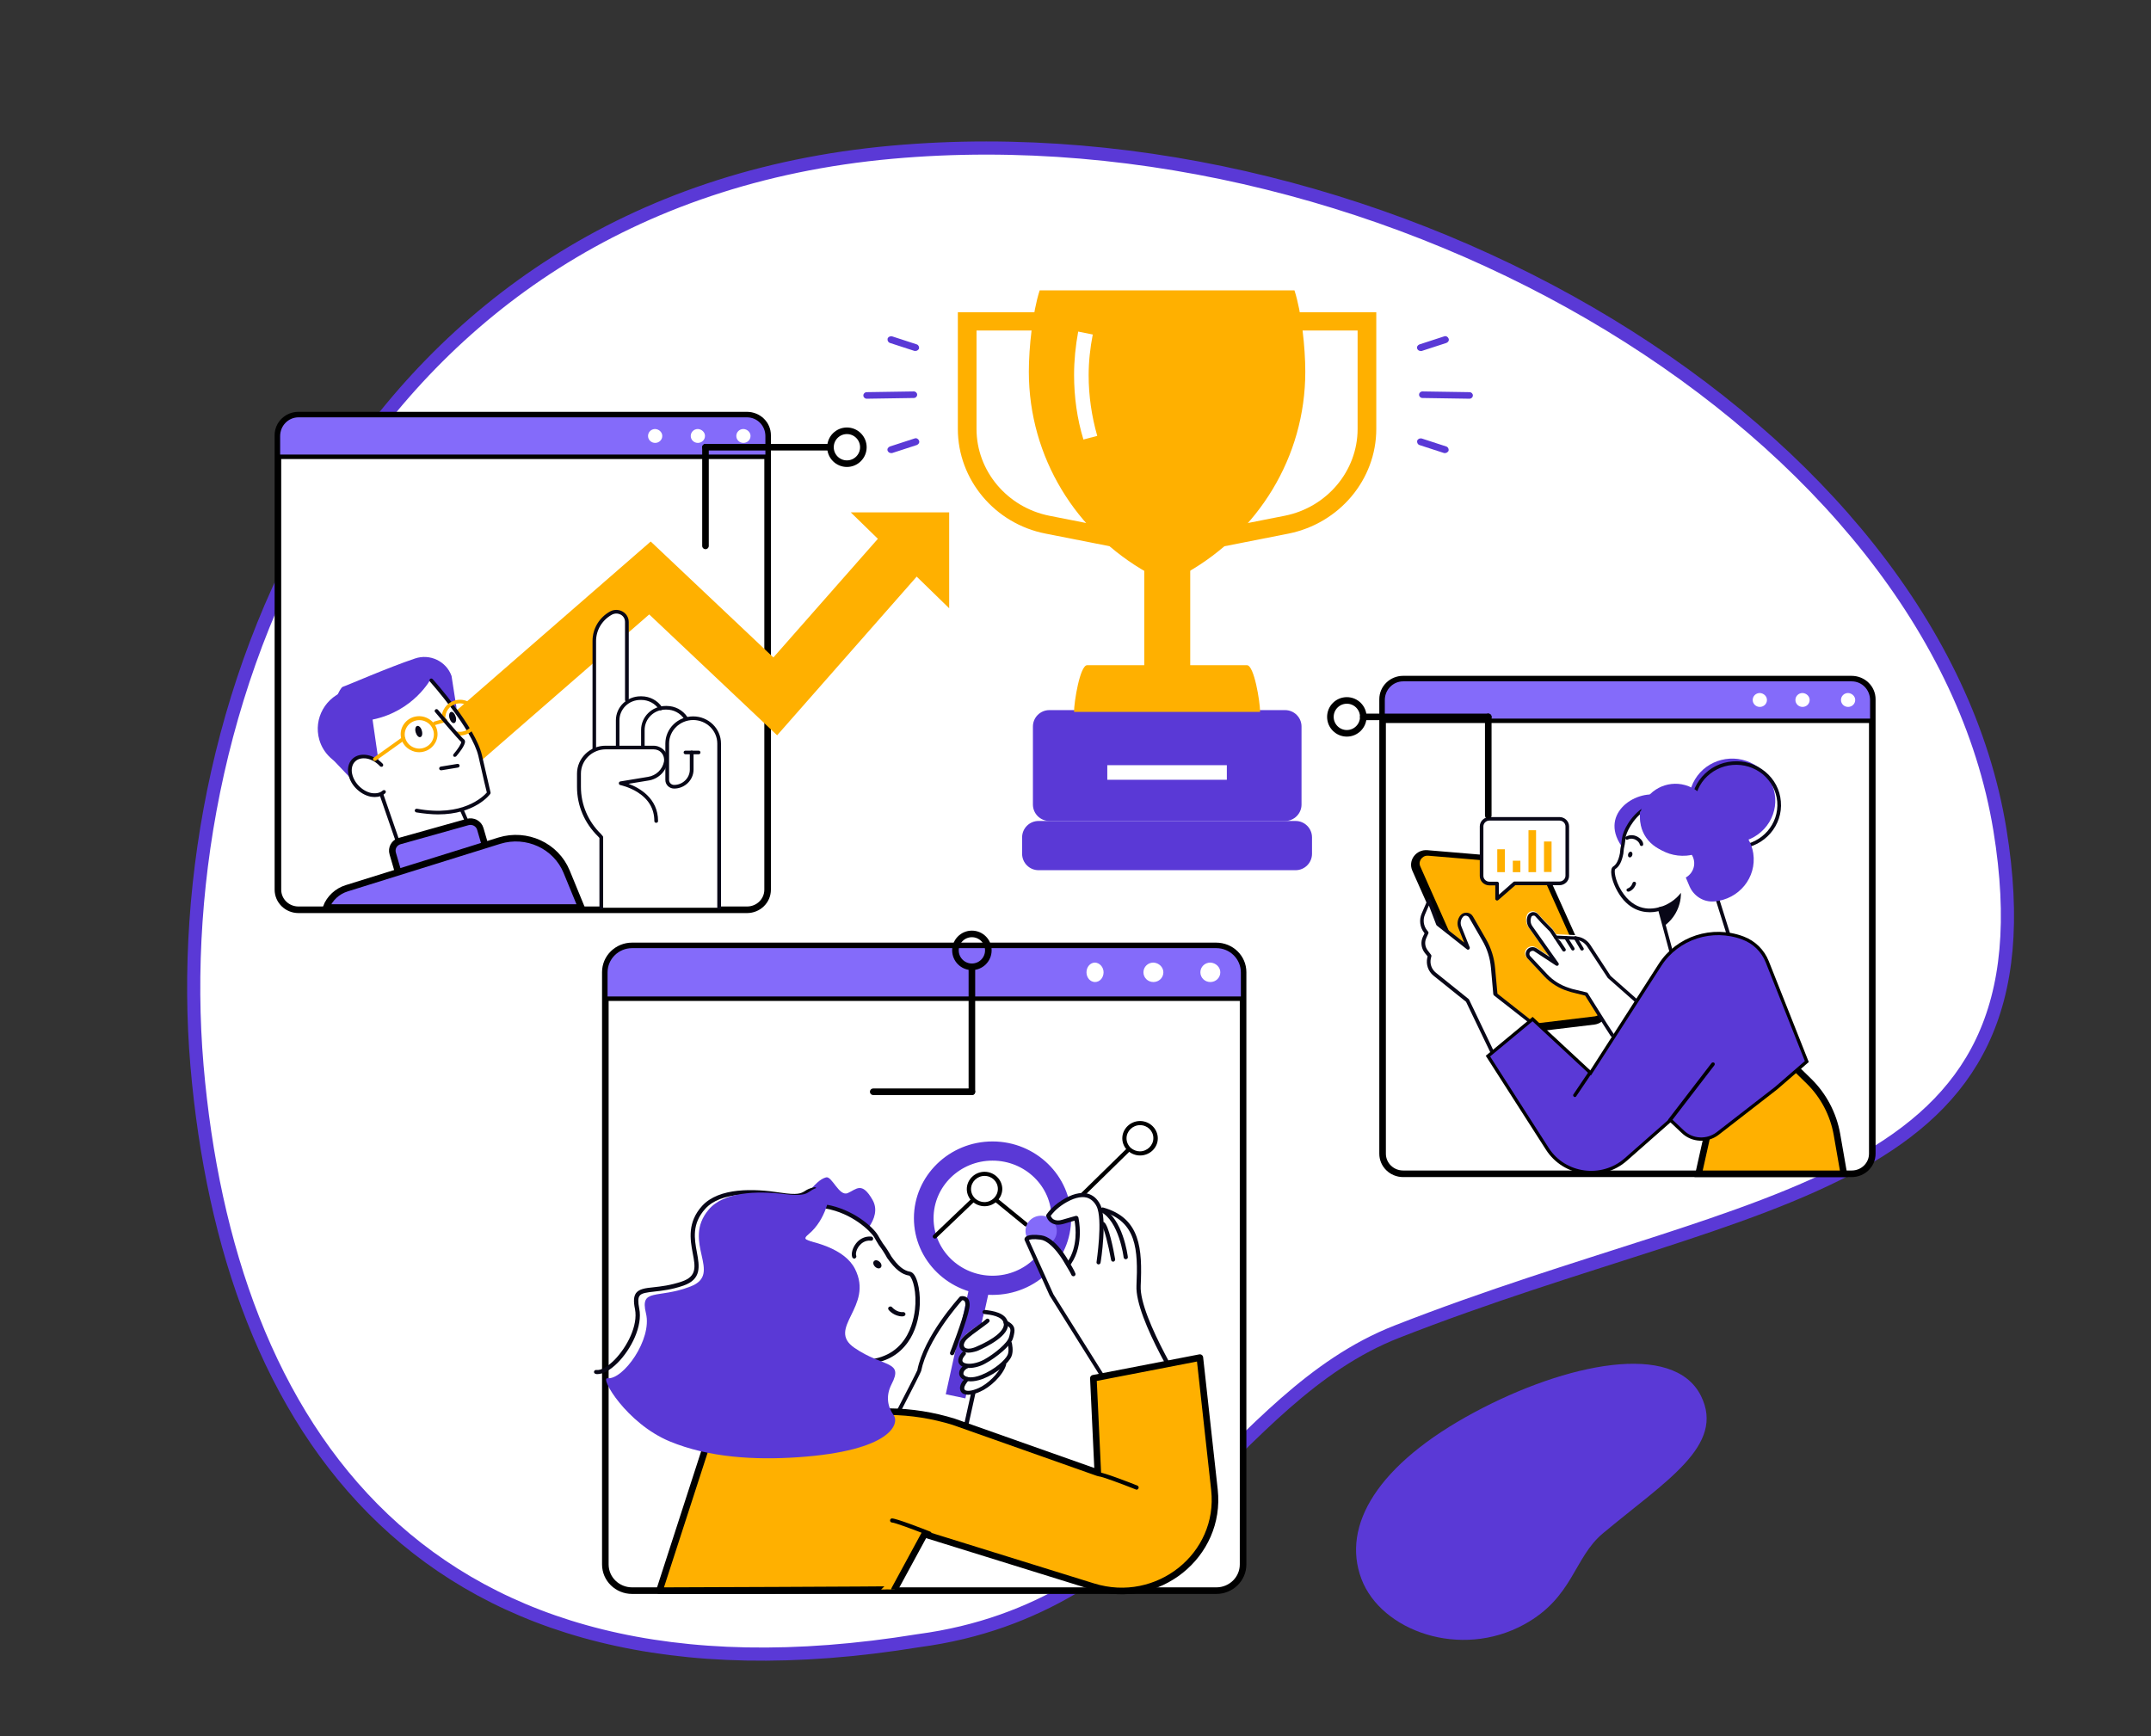 <svg width="654" height="528" viewBox="0 0 654 528" fill="none" xmlns="http://www.w3.org/2000/svg">
<rect x="0" y="0" width="654" height="528" fill="#333333" stroke="none"/>
<g clip-path="url(#clip0_77_432)">
<g clip-path="url(#clip1_77_432)">
<path d="M517.135 424.414C524.738 439.561 506.42 450.347 487.337 466.299C478.485 473.695 478.346 485.761 463.494 493.942C444 504.68 419.911 495.919 413.938 480.159C407.792 463.902 418.842 445.243 448.366 429.426C476.334 414.451 508.82 407.881 517.135 424.414Z" fill="#5A39D6"/>
<path d="M608.048 252.254C626.103 363.015 535.749 361.428 424.731 404.944C373.237 425.101 353.499 489.063 279.245 498.921C128.555 523.456 69.382 434.127 59.898 324.111C50.192 210.672 110.202 60.808 271.175 46.291C423.649 32.58 588.263 131.318 608.048 252.254Z" fill="white" stroke="#5A39D6" stroke-width="4"/>
<path d="M569.26 212.637V350.825C569.26 354.211 566.465 356.944 563.003 356.944H426.626C423.163 356.944 420.369 354.211 420.369 350.825V212.637C420.369 209.25 423.163 206.518 426.626 206.518H562.942C566.465 206.518 569.26 209.25 569.26 212.637Z" fill="white" stroke="black" stroke-width="2"/>
<path d="M233.391 132.353V270.54C233.391 273.927 230.596 276.66 227.134 276.66H90.757C87.294 276.66 84.5 273.927 84.5 270.54V132.353C84.5 128.966 87.294 126.233 90.757 126.233H227.073C230.596 126.233 233.391 128.966 233.391 132.353Z" fill="white" stroke="black" stroke-width="2"/>
<path d="M377.953 295.622V475.732C377.953 480.146 374.314 483.708 369.804 483.708H192.197C187.688 483.708 184.049 480.146 184.049 475.732V295.622C184.049 291.208 187.688 287.646 192.197 287.646H369.725C374.314 287.646 377.953 291.208 377.953 295.622Z" fill="white" stroke="black" stroke-width="2"/>
<path d="M569.26 212.887V219.194H420.369V212.887C420.369 209.362 423.165 206.518 426.629 206.518H563C566.464 206.518 569.26 209.362 569.26 212.887Z" fill="#846BFA"/>
<path d="M233.391 132.602V138.91H84.5V132.602C84.5 129.078 87.296 126.233 90.76 126.233H227.131C230.595 126.233 233.391 129.078 233.391 132.602Z" fill="#846BFA"/>
<path d="M377.953 295.714V303.703H184.049V295.714C184.049 291.249 187.689 287.646 192.201 287.646H369.801C374.312 287.646 377.953 291.249 377.953 295.714Z" fill="#846BFA"/>
<path d="M569.26 212.887V219.194H420.369V212.887C420.369 209.362 423.165 206.518 426.629 206.518H563C566.464 206.518 569.26 209.362 569.26 212.887Z" stroke="black" stroke-width="1.355" stroke-miterlimit="10" stroke-linecap="round" stroke-linejoin="round"/>
<path d="M233.391 132.602V138.91H84.5V132.602C84.5 129.078 87.296 126.233 90.76 126.233H227.131C230.595 126.233 233.391 129.078 233.391 132.602Z" stroke="black" stroke-width="1.355" stroke-miterlimit="10" stroke-linecap="round" stroke-linejoin="round"/>
<path d="M377.953 295.714V303.703H184.049V295.714C184.049 291.249 187.689 287.646 192.201 287.646H369.801C374.312 287.646 377.953 291.249 377.953 295.714Z" stroke="black" stroke-width="1.355" stroke-miterlimit="10" stroke-linecap="round" stroke-linejoin="round"/>
<path d="M550.215 212.856C550.215 214.03 549.253 214.969 548.051 214.969C546.849 214.969 545.887 214.03 545.887 212.856C545.887 211.682 546.849 210.743 548.051 210.743C549.253 210.802 550.215 211.741 550.215 212.856Z" fill="white"/>
<path d="M214.346 132.572C214.346 133.745 213.384 134.684 212.182 134.684C210.979 134.684 210.018 133.745 210.018 132.572C210.018 131.398 210.979 130.459 212.182 130.459C213.384 130.518 214.346 131.457 214.346 132.572Z" fill="white"/>
<path d="M353.716 295.675C353.716 297.318 352.369 298.632 350.686 298.632C349.003 298.632 347.656 297.318 347.656 295.675C347.656 294.031 349.003 292.717 350.686 292.717C352.369 292.799 353.716 294.114 353.716 295.675Z" fill="white"/>
<path d="M564.066 212.856C564.066 214.03 563.105 214.969 561.902 214.969C560.7 214.969 559.738 214.03 559.738 212.856C559.738 211.682 560.7 210.743 561.902 210.743C563.105 210.802 564.066 211.741 564.066 212.856Z" fill="white"/>
<path d="M228.197 132.572C228.197 133.745 227.236 134.684 226.033 134.684C224.831 134.684 223.869 133.745 223.869 132.572C223.869 131.398 224.831 130.459 226.033 130.459C227.236 130.518 228.197 131.457 228.197 132.572Z" fill="white"/>
<path d="M371.028 295.675C371.028 297.318 369.682 298.632 367.998 298.632C366.315 298.632 364.969 297.318 364.969 295.675C364.969 294.031 366.315 292.717 367.998 292.717C369.682 292.799 371.028 294.114 371.028 295.675Z" fill="white"/>
<path d="M537.231 212.856C537.231 214.03 536.269 214.969 535.066 214.969C533.864 214.969 532.902 214.03 532.902 212.856C532.902 211.682 533.864 210.743 535.066 210.743C536.269 210.802 537.231 211.741 537.231 212.856Z" fill="white"/>
<path d="M201.361 132.572C201.361 133.745 200.4 134.684 199.197 134.684C197.995 134.684 197.033 133.745 197.033 132.572C197.033 131.398 197.995 130.459 199.197 130.459C200.4 130.518 201.361 131.457 201.361 132.572Z" fill="white"/>
<path d="M335.536 295.675C335.536 297.318 334.381 298.632 332.939 298.632C331.496 298.632 330.342 297.318 330.342 295.675C330.342 294.031 331.496 292.717 332.939 292.717C334.381 292.799 335.536 294.114 335.536 295.675Z" fill="white"/>
<path d="M393.91 249.653H315.768C313.006 249.653 310.768 251.892 310.768 254.653V259.623C310.768 262.385 313.006 264.623 315.768 264.623H393.91C396.671 264.623 398.91 262.385 398.91 259.623V254.653C398.91 251.892 396.671 249.653 393.91 249.653Z" fill="#5A39D6"/>
<path d="M390.721 215.941H319.053C316.291 215.941 314.053 218.18 314.053 220.941V244.652C314.053 247.413 316.291 249.652 319.053 249.652H390.721C393.482 249.652 395.721 247.413 395.721 244.652V220.941C395.721 218.18 393.482 215.941 390.721 215.941Z" fill="#5A39D6"/>
<path d="M383.122 216.485C383.122 213.38 381.305 202.291 379.147 202.291H330.532C328.374 202.291 326.557 213.38 326.557 216.485H383.122Z" fill="#FFB000"/>
<path d="M360.861 174.133C382.329 161.935 396.868 139.203 396.868 113.033C396.868 105.714 395.732 94.958 393.574 88.305H316.108C313.95 94.958 312.814 105.714 312.814 113.033C312.814 139.203 327.353 162.046 348.821 174.133V202.077L360.861 174.133Z" fill="#FFB000"/>
<path d="M329.408 133.656C327.477 127.335 326.568 120.682 326.568 114.029C326.568 109.593 327.023 105.158 327.818 100.833L332.248 101.72C331.453 105.823 330.998 109.926 330.998 114.14C330.998 120.349 331.907 126.559 333.611 132.547L329.408 133.656Z" fill="white"/>
<path d="M373.013 232.688H336.666V237.124H373.013V232.688Z" fill="white"/>
<path d="M361.881 169.924H347.91V209.511H361.881V169.924Z" fill="#FFB000"/>
<path d="M367.566 167.039L366.43 161.605L390.623 156.837C403.459 154.286 412.773 143.198 412.773 130.445V100.505H380.628V94.961H418.452V130.445C418.452 145.859 407.207 159.166 391.759 162.27L367.566 167.039Z" fill="#FFB000"/>
<path d="M342.113 167.039L317.919 162.27C302.472 159.276 291.227 145.859 291.227 130.445V94.961H329.051V100.505H296.906V130.445C296.906 143.198 306.22 154.286 319.055 156.837L343.249 161.605L342.113 167.039Z" fill="#FFB000"/>
<path d="M446.795 121.249L432.483 121.027C431.915 121.027 431.461 120.584 431.461 120.029C431.461 119.475 431.915 119.031 432.483 119.031L446.795 119.253C447.363 119.253 447.817 119.697 447.817 120.251C447.817 120.806 447.363 121.249 446.795 121.249Z" fill="#5A39D6"/>
<path d="M439.409 137.772C439.295 137.772 439.181 137.772 439.068 137.772L431.571 135.332C431.003 135.111 430.776 134.556 430.89 134.002C431.117 133.447 431.685 133.225 432.253 133.336L439.749 135.776C440.317 135.998 440.544 136.552 440.431 137.107C440.204 137.439 439.863 137.772 439.409 137.772Z" fill="#5A39D6"/>
<path d="M263.522 121.249C262.954 121.249 262.5 120.806 262.5 120.251C262.5 119.697 262.954 119.253 263.522 119.253L277.834 119.031C278.402 119.031 278.856 119.475 278.856 120.029C278.856 120.584 278.402 121.027 277.834 121.027L263.522 121.249Z" fill="#5A39D6"/>
<path d="M270.91 137.77C270.455 137.77 270.115 137.548 269.888 137.104C269.66 136.55 270.001 135.995 270.569 135.774L278.066 133.334C278.634 133.112 279.201 133.445 279.429 133.999C279.656 134.554 279.315 135.108 278.747 135.33L271.251 137.77C271.137 137.77 271.023 137.77 270.91 137.77Z" fill="#5A39D6"/>
<path d="M431.921 106.728C431.467 106.728 431.126 106.506 430.899 106.062C430.672 105.508 431.013 104.953 431.581 104.732L439.077 102.292C439.645 102.07 440.213 102.403 440.44 102.957C440.668 103.512 440.327 104.066 439.759 104.288L432.262 106.728C432.149 106.728 432.035 106.728 431.921 106.728Z" fill="#5A39D6"/>
<path d="M278.395 106.718C278.281 106.718 278.168 106.718 278.054 106.718L270.558 104.279C269.99 104.057 269.762 103.502 269.876 102.948C270.103 102.393 270.671 102.172 271.239 102.283L278.736 104.722C279.304 104.944 279.531 105.498 279.417 106.053C279.19 106.386 278.849 106.718 278.395 106.718Z" fill="#5A39D6"/>
<path d="M429.407 264.753L450.565 312.429C451.39 314.253 453.313 315.325 455.292 315.111L484.749 311.571C487.772 311.196 489.585 308.085 488.376 305.35L469.69 263.841C469.031 262.339 467.547 261.32 465.898 261.213L433.968 258.532C430.561 258.263 428.033 261.642 429.407 264.753Z" fill="black"/>
<path d="M454.735 312.495C453.966 312.335 453.307 311.852 452.978 311.155L431.834 263.488C431.339 262.416 431.834 261.504 432.108 261.183C432.328 260.861 433.042 260.11 434.25 260.217L466.158 262.898C466.213 262.898 466.323 262.898 466.378 262.952C467.147 263.113 467.806 263.595 468.135 264.292L486.808 305.793C487.137 306.49 487.082 307.241 486.698 307.884C486.313 308.528 485.654 308.957 484.94 309.064L455.504 312.603C455.229 312.549 455.009 312.549 454.735 312.495Z" fill="#FFB000"/>
<path d="M498.121 303.453L489.96 296.378L483.644 286.891C482.638 285.39 480.906 284.425 479.061 284.371L473.136 284.103L472.018 282.442C472.018 282.388 471.962 282.388 471.962 282.388L469.28 279.708L467.435 277.725C466.988 277.243 466.317 277.028 465.647 277.135C464.976 277.243 464.473 277.671 464.249 278.315C463.802 279.547 463.97 280.887 464.752 281.959L471.124 290.803L466.988 288.123C466.541 287.855 465.982 287.695 465.479 287.802C464.696 287.909 464.082 288.391 463.802 289.088C463.523 289.785 463.634 290.535 464.137 291.125L469.447 296.699C471.403 298.736 473.919 300.29 476.658 301.148L477.72 301.47L482.079 302.542L487.836 311.546L490.016 314.87C490.128 315.03 490.296 315.138 490.463 315.138C490.631 315.138 490.855 315.03 490.911 314.87L498.177 304.257C498.345 303.882 498.289 303.614 498.121 303.453Z" fill="white"/>
<path d="M560.603 356.943L558.506 344.909C557.402 338.782 554.422 333.097 549.952 328.736L542.502 321.449L518.994 345.572L516.455 356.943H560.603Z" fill="#FFB000" stroke="black" stroke-width="2"/>
<path d="M297.024 399.488C297.024 399.488 300.944 399.237 300.494 403.189C300.044 407.141 292.72 434.741 292.72 434.741L272.93 430.663L279.484 416.863C279.484 416.863 281.989 404.444 292.205 394.846C294.261 393.027 297.024 399.488 297.024 399.488Z" fill="white"/>
<path d="M300.689 392.672L294.721 391.42L287.553 423.985L293.52 425.237L300.689 392.672Z" fill="#5A39D6"/>
<path d="M298.445 402.378C298.445 402.378 291.763 406.455 292.149 407.961C292.47 409.466 293.434 410.407 293.434 410.407C293.434 410.407 291.377 412.665 291.763 413.481C292.213 414.234 293.241 415.237 293.241 415.237C293.241 415.237 291.763 416.366 292.084 417.37C292.406 418.374 292.919 419.126 292.919 419.126C292.919 419.126 292.919 420.506 292.662 421.573C292.405 422.702 292.149 423.454 294.333 423.329C296.518 423.204 300.566 422.075 302.686 419.44C304.742 416.805 305.963 413.544 305.963 413.544C305.963 413.544 307.248 412.54 307.376 411.035C307.44 409.529 307.119 408.902 307.119 408.902C307.119 408.902 307.826 405.765 307.89 405.013C307.955 404.26 305.899 402.378 305.899 402.378C305.899 402.378 306.669 400.434 304.421 399.869C302.172 399.305 299.216 399.054 299.216 399.054L298.445 402.378Z" fill="white"/>
<path d="M294.462 411.338C293.37 411.338 292.535 410.899 292.149 410.397C291.378 409.456 291.571 408.076 292.599 406.884C293.498 405.818 295.618 404.25 297.482 402.933C298.51 402.243 299.409 401.553 299.795 401.176C300.052 400.925 300.437 400.925 300.694 401.176C300.951 401.427 300.951 401.803 300.694 402.054C300.245 402.493 299.345 403.121 298.253 403.936C296.518 405.191 294.398 406.696 293.627 407.637C293.048 408.39 292.856 409.143 293.241 409.644C293.627 410.146 294.719 410.397 296.582 409.644C302.237 407.261 305.578 404.501 305.192 402.431C304.807 400.235 301.144 399.796 299.409 399.608H299.281C298.959 399.545 298.703 399.232 298.703 398.918C298.767 398.604 299.088 398.354 299.409 398.354H299.538C301.594 398.604 305.899 399.106 306.477 402.243C307.12 406.132 300.116 409.519 297.096 410.836C296.068 411.15 295.169 411.338 294.462 411.338Z" fill="#080717"/>
<path d="M294.718 415.992C294.075 415.992 293.561 415.929 293.047 415.741C292.276 415.49 291.762 415.051 291.505 414.486C290.863 412.981 292.405 411.35 292.597 411.162C292.854 410.911 293.24 410.911 293.497 411.162C293.754 411.413 293.754 411.789 293.497 412.04C293.176 412.353 292.405 413.357 292.662 413.984C292.79 414.235 293.047 414.423 293.433 414.549C294.782 414.988 297.159 414.549 299.151 413.483C302.364 411.726 306.412 408.339 306.797 406.583L306.926 406.144C307.376 404.324 307.568 403.697 305.512 402.756C305.191 402.631 305.062 402.254 305.191 401.941C305.319 401.627 305.705 401.502 306.026 401.627C308.982 403.007 308.596 404.575 308.147 406.457L308.018 406.896C307.44 409.217 302.749 412.918 299.729 414.549C298.123 415.49 296.26 415.992 294.718 415.992Z" fill="#080717"/>
<path d="M295.106 420.063C293.949 420.063 293.179 419.749 292.729 419.436C292.086 418.997 291.701 418.432 291.636 417.805C291.508 415.797 293.628 414.919 293.693 414.919C294.014 414.794 294.399 414.919 294.528 415.296C294.656 415.609 294.528 415.986 294.142 416.111C294.078 416.111 292.857 416.676 292.922 417.805C292.922 417.93 293.05 418.181 293.436 418.432C293.885 418.746 295.363 419.31 298.383 418.118C302.495 416.487 305.708 413.477 306.35 412.034C306.864 410.905 306.543 409.211 306.415 408.647C306.35 408.333 306.543 407.957 306.864 407.894C307.186 407.831 307.571 408.019 307.635 408.333C307.635 408.458 308.278 410.779 307.507 412.536C306.672 414.48 303.138 417.617 298.833 419.31C297.291 419.875 296.07 420.063 295.106 420.063Z" fill="#080717"/>
<path d="M294.402 424.137C293.824 424.137 293.31 424.012 292.86 423.824C292.282 423.51 291.961 423.008 291.896 422.318C291.704 420.813 293.374 419.119 293.567 418.931C293.824 418.68 294.209 418.68 294.466 418.931C294.723 419.182 294.723 419.558 294.466 419.809C293.952 420.374 293.117 421.503 293.181 422.193C293.181 422.444 293.31 422.632 293.503 422.757C294.017 423.071 295.366 423.071 297.486 422.13C300.121 421.001 303.783 417.677 304.683 414.728C304.811 414.415 305.132 414.227 305.454 414.289C305.775 414.415 305.968 414.728 305.904 415.042C304.875 418.367 300.956 421.942 298 423.197C296.651 423.824 295.366 424.137 294.402 424.137Z" fill="#080717"/>
<path d="M272.936 430.405C272.808 430.405 272.744 430.405 272.615 430.342C272.294 430.216 272.165 429.777 272.358 429.526C274.864 424.696 278.719 417.232 278.912 416.667C280.968 406.192 291.377 394.901 291.762 394.399C291.827 394.337 291.955 394.211 292.084 394.211C292.534 394.086 293.433 394.086 294.076 394.65C294.718 395.277 294.975 396.344 294.718 397.786C294.14 401.299 290.285 411.273 290.092 411.712C289.963 412.026 289.578 412.214 289.257 412.088C288.935 411.963 288.743 411.586 288.871 411.273C288.935 411.147 292.855 400.986 293.433 397.598C293.626 396.595 293.497 395.905 293.176 395.591C292.983 395.403 292.726 395.403 292.533 395.403C291.248 396.846 281.996 407.446 280.068 416.918C280.004 417.232 277.755 421.685 273.451 430.028C273.386 430.279 273.193 430.405 272.936 430.405Z" fill="#080717"/>
<path d="M293.697 434.3C293.633 434.3 293.633 434.3 293.569 434.3C293.247 434.237 292.991 433.924 293.055 433.547L295.304 423.386C295.368 423.072 295.753 422.821 296.075 422.884C296.396 422.946 296.653 423.26 296.589 423.636L294.34 433.798C294.211 434.112 293.954 434.3 293.697 434.3Z" fill="#080717"/>
<path d="M301.779 347.739C288.929 347.739 278.52 357.901 278.52 370.446C278.52 382.992 288.929 393.154 301.779 393.154C314.629 393.154 325.038 382.992 325.038 370.446C325.102 357.901 314.694 347.739 301.779 347.739ZM301.779 388.575C291.499 388.575 283.21 380.483 283.21 370.446C283.21 360.41 291.563 352.318 301.779 352.318C311.995 352.318 320.348 360.41 320.348 370.446C320.412 380.483 312.059 388.575 301.779 388.575Z" fill="#5A39D6"/>
<path d="M301.773 393.774C288.601 393.774 277.871 383.299 277.871 370.44C277.871 357.581 288.601 347.105 301.773 347.105C314.945 347.105 325.675 357.581 325.675 370.44C325.739 383.299 315.009 393.774 301.773 393.774ZM301.773 348.36C289.308 348.36 279.156 358.271 279.156 370.44C279.156 382.609 289.308 392.52 301.773 392.52C314.238 392.52 324.39 382.609 324.39 370.44C324.39 358.271 314.302 348.36 301.773 348.36ZM301.773 389.195C291.171 389.195 282.561 380.79 282.561 370.44C282.561 360.09 291.171 351.685 301.773 351.685C312.375 351.685 320.984 360.09 320.984 370.44C321.049 380.79 312.375 389.195 301.773 389.195ZM301.773 352.939C291.878 352.939 283.846 360.78 283.846 370.44C283.846 380.1 291.878 387.941 301.773 387.941C311.668 387.941 319.699 380.1 319.699 370.44C319.764 360.78 311.668 352.939 301.773 352.939Z" fill="#5A39D6"/>
<path d="M311.933 372.957C311.805 372.957 311.612 372.894 311.548 372.832L302.103 365.116C301.846 364.865 301.782 364.489 302.039 364.238C302.296 363.987 302.681 363.924 302.938 364.175L312.383 371.891C312.64 372.142 312.704 372.518 312.447 372.769C312.319 372.894 312.126 372.957 311.933 372.957Z" fill="black"/>
<path d="M319.772 373.08C319.579 373.08 319.45 373.017 319.322 372.892C319.065 372.641 319.065 372.264 319.322 372.013L343.031 348.804C343.288 348.553 343.673 348.553 343.93 348.804C344.187 349.055 344.187 349.432 343.93 349.683L320.221 372.892C320.093 373.017 319.9 373.08 319.772 373.08Z" fill="black"/>
<path d="M284.238 376.645C284.045 376.645 283.917 376.583 283.788 376.457C283.531 376.206 283.531 375.83 283.788 375.579L295.739 364.163C295.996 363.912 296.382 363.912 296.639 364.163C296.896 364.414 296.896 364.79 296.639 365.041L284.688 376.457C284.559 376.583 284.431 376.645 284.238 376.645Z" fill="black"/>
<path d="M341.877 346.174C341.877 347.554 342.455 348.746 343.483 349.624C344.319 350.377 345.411 350.816 346.632 350.816C349.266 350.816 351.386 348.746 351.386 346.174C351.386 343.602 349.266 341.532 346.632 341.532C343.997 341.532 341.877 343.602 341.877 346.174Z" fill="white"/>
<path d="M346.626 351.374C345.276 351.374 344.055 350.872 343.027 350.057C341.871 349.053 341.229 347.61 341.229 346.168C341.229 343.282 343.67 340.898 346.626 340.898C349.581 340.898 352.023 343.282 352.023 346.168C352.023 349.053 349.581 351.374 346.626 351.374ZM346.626 342.153C344.377 342.153 342.514 343.972 342.514 346.168C342.514 347.297 343.028 348.363 343.863 349.116C344.634 349.743 345.598 350.119 346.561 350.119C348.81 350.119 350.673 348.3 350.673 346.105C350.673 343.909 348.874 342.153 346.626 342.153Z" fill="black"/>
<path d="M311.803 374.33C311.803 375.71 312.381 376.902 313.409 377.78C314.244 378.533 315.337 378.972 316.558 378.972C319.192 378.972 321.312 376.902 321.312 374.33C321.312 371.758 319.192 369.688 316.558 369.688C313.923 369.688 311.803 371.758 311.803 374.33Z" fill="#846BFA"/>
<path d="M294.6 361.537C294.6 362.917 295.178 364.109 296.206 364.987C297.041 365.74 298.133 366.179 299.354 366.179C301.989 366.179 304.109 364.109 304.109 361.537C304.109 358.965 301.989 356.896 299.354 356.896C296.72 356.896 294.6 359.028 294.6 361.537Z" fill="white"/>
<path d="M299.348 366.809C297.999 366.809 296.778 366.308 295.75 365.492C294.594 364.488 293.951 363.046 293.951 361.603C293.951 358.718 296.393 356.334 299.348 356.334C302.304 356.334 304.745 358.718 304.745 361.603C304.681 364.426 302.304 366.809 299.348 366.809ZM299.348 357.589C297.099 357.589 295.236 359.408 295.236 361.603C295.236 362.732 295.75 363.798 296.586 364.551C297.357 365.178 298.32 365.555 299.284 365.555C301.533 365.555 303.396 363.736 303.396 361.54C303.396 359.345 301.597 357.589 299.348 357.589Z" fill="black"/>
<path d="M335.777 419.116C335.777 419.116 321.384 396.848 320.678 395.28C319.971 393.712 311.875 376.713 311.875 376.713C311.875 376.713 313.546 375.584 315.794 376.274C318.043 376.964 322.798 380.978 324.019 382.986C325.239 384.993 326.589 381.982 326.846 380.1C327.103 378.218 327.103 370.315 327.103 370.315C327.103 370.315 322.734 372.196 321.127 371.757C319.521 371.318 318.3 369.436 318.3 369.436C318.3 369.436 323.698 364.293 327.103 363.603C330.508 362.913 332.372 363.917 333.207 365.171C333.978 366.363 335.006 368.119 335.006 368.119C335.006 368.119 339.182 368.433 340.724 370.315C342.331 372.196 345.35 375.145 345.543 377.779C345.8 380.414 345.865 391.955 346.314 395.029C346.764 398.103 355.695 416.294 356.338 418.301C357.045 420.308 358.458 423.695 358.458 423.695L335.777 419.116Z" fill="white"/>
<path d="M361.536 426.468C361.343 426.468 361.086 426.342 361.022 426.154C360.379 425.15 345.023 401.126 345.537 390.964C346.051 379.987 345.601 371.393 335.064 368.383C334.742 368.257 334.55 367.943 334.614 367.63C334.742 367.316 335.064 367.128 335.385 367.191C346.822 370.39 347.336 379.862 346.822 391.027C346.372 400.812 361.986 425.276 362.114 425.527C362.307 425.84 362.242 426.217 361.921 426.405C361.793 426.405 361.664 426.468 361.536 426.468Z" fill="#080717"/>
<path d="M342.275 382.928C341.954 382.928 341.697 382.677 341.633 382.363C341.633 382.238 340.219 371.26 334.629 368.5C334.308 368.375 334.179 367.999 334.372 367.685C334.565 367.371 334.886 367.246 335.207 367.434C341.44 370.508 342.853 381.799 342.918 382.238C342.982 382.551 342.725 382.865 342.339 382.928H342.275Z" fill="#080717"/>
<path d="M338.474 383.67C338.153 383.67 337.896 383.482 337.831 383.168C336.996 378.589 335.647 373.257 335.004 372.755C334.683 372.567 334.619 372.191 334.812 371.877C335.004 371.563 335.39 371.501 335.711 371.689C337.06 372.567 338.538 379.843 339.052 382.917C339.117 383.231 338.859 383.607 338.538 383.67H338.474Z" fill="#080717"/>
<path d="M325.171 384.682C325.042 384.682 324.913 384.619 324.785 384.557C324.464 384.369 324.4 383.992 324.592 383.679C327.741 379.099 327.098 373.14 326.713 371.196L323.5 372.137C321.958 372.576 320.737 372.513 319.709 371.886C318.424 371.133 318.167 369.879 318.103 369.816C318.039 369.69 318.103 369.502 318.167 369.377C318.231 369.314 319.516 367.119 322.793 365.049C325.813 363.104 328.512 362.414 330.696 362.979C332.303 363.418 333.588 364.484 334.487 366.24C336.736 370.506 334.744 383.428 334.615 383.992C334.551 384.306 334.23 384.557 333.909 384.494C333.588 384.431 333.33 384.118 333.395 383.804C333.395 383.679 335.387 370.694 333.395 366.805C332.688 365.425 331.66 364.547 330.375 364.17C328.576 363.731 326.199 364.359 323.5 366.052C321.058 367.62 319.838 369.189 319.452 369.753C319.581 370.004 319.838 370.506 320.352 370.819C321.058 371.196 321.958 371.259 323.114 370.882L327.034 369.753C327.227 369.69 327.355 369.753 327.548 369.816C327.676 369.879 327.805 370.067 327.869 370.192C327.933 370.506 329.732 378.347 325.684 384.306C325.556 384.557 325.363 384.682 325.171 384.682Z" fill="#080717"/>
<path d="M335.455 419.375C335.262 419.375 335.005 419.249 334.876 419.061L319.263 394.158C319.263 394.158 319.263 394.096 319.199 394.096L311.553 377.159C311.488 377.034 311.488 376.908 311.488 376.783C311.553 376.218 312.26 375.089 316.564 375.654C320.934 376.218 324.853 383.307 324.981 383.62C325.174 383.871 326.716 386.443 326.973 387.258C327.102 387.572 326.909 387.948 326.588 388.074C326.266 388.199 325.881 388.011 325.752 387.697C325.56 387.196 324.467 385.377 323.825 384.31C323.761 384.185 320.034 377.473 316.372 376.971C314.058 376.657 313.159 376.908 312.838 377.097L320.291 393.594L335.904 418.496C336.097 418.81 335.969 419.186 335.712 419.375C335.712 419.375 335.583 419.375 335.455 419.375Z" fill="#080717"/>
<path d="M200.5 483.713L218.318 428.714L270.427 429.278C277.045 429.341 283.663 430.407 289.959 432.352L333.78 447.845L332.43 419.116L364.813 412.844L369.247 453.052C371.432 472.999 351.963 488.555 332.366 482.471L281.093 466.538L271.969 483.349C271.969 483.474 200.5 483.713 200.5 483.713Z" fill="#FFB000" stroke="black" stroke-width="2" stroke-linejoin="round"/>
<path d="M282.631 467.011C282.566 467.011 282.438 467.011 282.374 466.949C277.49 465.004 271.965 462.997 271.258 462.997C270.936 462.997 270.615 462.746 270.615 462.369C270.615 462.056 270.872 461.742 271.193 461.742C272.543 461.742 280.446 464.816 282.823 465.757C283.144 465.882 283.337 466.259 283.209 466.572C283.145 466.823 282.888 467.011 282.631 467.011Z" fill="black"/>
<path d="M345.587 452.997C345.523 452.997 345.395 452.997 345.33 452.934C340.447 450.989 334.922 448.982 334.215 448.982C333.894 448.982 333.572 448.731 333.572 448.355C333.572 448.041 333.829 447.728 334.15 447.728C335.5 447.728 343.403 450.801 345.78 451.742C346.101 451.868 346.294 452.244 346.165 452.558C346.037 452.808 345.844 452.997 345.587 452.997Z" fill="black"/>
<path d="M267.783 434.438L263.221 405.709L235.914 409.849L238.998 436.006L267.783 434.438Z" fill="white"/>
<path d="M239.002 436.637C238.681 436.637 238.424 436.386 238.36 436.072L235.276 409.915C235.211 409.601 235.468 409.288 235.789 409.225L263.097 405.085C263.418 405.022 263.804 405.273 263.804 405.587L268.365 434.316C268.365 434.504 268.365 434.692 268.237 434.817C268.108 434.943 267.98 435.068 267.787 435.068L239.002 436.637ZM236.625 410.417L239.58 435.382L267.08 433.877L262.711 406.465L236.625 410.417Z" fill="#080717"/>
<path d="M239.971 372.523C239.971 372.523 254.942 380.803 258.09 378.858C261.238 376.976 268.563 370.578 265.286 364.87C262.009 359.162 260.403 361.671 257.769 362.8C255.134 363.992 252.95 357.531 251.151 358.033C249.351 358.535 247.809 360.04 245.047 363.427C242.284 366.815 239.971 372.523 239.971 372.523Z" fill="#5A39D6"/>
<path d="M244.526 419.138C237.908 418.26 231.547 414.998 226.985 409.416C217.733 398.187 219.468 382.255 230.391 373.222C248.317 358.419 264.252 372.218 266.436 375.919C266.95 376.798 267.4 377.613 267.914 378.428C268.878 379.683 269.713 381 270.42 382.38C272.347 385.077 274.275 386.959 276.524 387.273C279.994 387.775 282.692 412.615 263.609 414.12L244.526 419.138Z" fill="white"/>
<path d="M244.529 419.766H244.464C237.397 418.888 231.036 415.312 226.474 409.855C217.029 398.439 218.571 382.192 229.943 372.783C236.69 367.201 243.886 365.005 251.275 366.322C259.307 367.702 265.475 373.097 266.953 375.669C267.467 376.547 267.916 377.362 268.43 378.115C269.394 379.37 270.23 380.687 271.001 382.067C273.057 385.015 274.792 386.395 276.655 386.709C278.711 387.022 279.803 391.915 279.675 396.494C279.482 400.948 278.261 405.025 276.077 408.099C273.25 412.113 269.137 414.371 263.676 414.748C263.29 414.748 263.033 414.497 262.969 414.183C262.969 413.87 263.226 413.556 263.548 413.493C276.719 412.49 278.197 400.132 278.326 396.431C278.518 391.1 277.041 388.026 276.398 387.901C274.213 387.587 272.157 385.956 269.844 382.694C269.844 382.694 269.844 382.631 269.78 382.631C269.073 381.314 268.238 379.997 267.338 378.805C267.338 378.805 267.338 378.742 267.274 378.742C266.76 377.927 266.31 377.112 265.796 376.233C264.768 374.477 259.114 368.894 251.018 367.514C244.015 366.322 237.204 368.392 230.779 373.724C219.984 382.631 218.507 398.188 227.502 409.04C231.807 414.309 237.911 417.633 244.657 418.511C244.978 418.574 245.236 418.888 245.236 419.201C245.107 419.578 244.85 419.766 244.529 419.766Z" fill="#080717"/>
<path d="M224.999 369.763C232.452 363.929 242.09 362.486 250.764 365.121C248.386 366.124 246.138 367.442 244.081 369.073C229.946 380.175 228.918 401.753 241.704 417.31C242.411 418.188 243.182 419.003 243.953 419.756C235.536 419.693 227.183 415.992 221.401 409.03C211.249 396.861 212.919 379.297 224.999 369.763Z" fill="#080717"/>
<path d="M252.241 363.053C252.241 363.053 251.406 370.706 245.816 375.347C242.86 377.794 247.679 376.414 249.285 379.989C250.892 383.565 249.607 415.116 249.607 415.116C249.478 417.688 247.743 419.884 245.173 420.511L237.527 422.518L233.8 415.994L224.355 386.826C224.355 386.889 236.114 361.736 252.241 363.053Z" fill="#5A39D6"/>
<path d="M274.349 400.312C271.843 400.312 270.237 398.43 270.173 398.304C269.98 398.053 269.98 397.614 270.301 397.426C270.558 397.238 271.008 397.238 271.201 397.489C271.201 397.489 272.614 399.182 274.606 398.994C274.991 398.994 275.248 399.245 275.313 399.559C275.313 399.935 275.056 400.186 274.734 400.249C274.542 400.312 274.413 400.312 274.349 400.312Z" fill="#080717"/>
<path d="M259.756 382.739C259.499 382.739 259.242 382.551 259.114 382.3C258.728 381.108 259.242 379.414 260.335 378.034C261.491 376.592 263.161 375.902 264.896 376.027C265.218 376.09 265.539 376.341 265.475 376.717C265.475 377.094 265.153 377.344 264.768 377.282C262.969 377.094 261.812 378.16 261.298 378.787C260.399 379.854 260.078 381.234 260.335 381.861C260.463 382.174 260.27 382.551 259.949 382.676C259.885 382.739 259.82 382.739 259.756 382.739Z" fill="#080717"/>
<path d="M266.057 385.197C266.636 385.761 267.406 385.887 267.792 385.448C268.177 385.071 268.049 384.256 267.471 383.754C266.892 383.19 266.122 383.064 265.736 383.503C265.35 383.88 265.479 384.632 266.057 385.197Z" fill="#080717"/>
<path d="M264.517 414.055L265.995 423.276C261.755 422.335 257.771 420.014 254.815 416.438C253.659 414.996 252.695 413.428 251.988 411.859C255.843 413.867 260.213 414.619 264.517 414.055Z" fill="#080717"/>
<path d="M181.632 417.861C181.439 417.861 181.31 417.861 181.118 417.798C180.796 417.736 180.539 417.422 180.604 417.108C180.668 416.795 180.989 416.544 181.31 416.607C182.66 416.795 184.716 415.666 186.836 413.533C190.691 409.581 194.032 403.057 193.069 398.102C192.555 395.656 192.683 394.213 193.39 393.209C194.354 391.955 196.153 391.704 198.659 391.453C200.972 391.202 203.799 390.888 207.333 389.697C211.895 388.128 211.445 385.306 210.609 381.04C209.838 376.9 208.939 371.694 213.501 366.676C218.641 361.093 229.179 361.407 237.21 362.661C242.543 363.477 243.507 362.912 244.663 362.222C245.306 361.783 246.077 361.344 247.554 361.03C247.876 360.968 248.261 361.156 248.326 361.532C248.39 361.846 248.197 362.222 247.812 362.285C246.591 362.536 245.948 362.912 245.306 363.289C243.956 364.104 242.8 364.857 236.953 363.916C229.307 362.724 219.155 362.41 214.464 367.554C210.288 372.133 211.123 376.775 211.894 380.852C212.665 385.055 213.372 389.007 207.782 390.951C204.184 392.206 201.1 392.519 198.851 392.77C196.667 393.021 195.061 393.209 194.482 394.025C193.968 394.715 193.968 395.907 194.354 397.914C195.446 403.246 191.912 410.271 187.8 414.411C185.551 416.669 183.366 417.861 181.632 417.861Z" fill="#080717"/>
<path d="M184.717 419.119C189.472 419.621 198.339 407.326 196.411 399.423C194.484 391.519 199.945 395.095 209.968 391.206C219.992 387.316 207.077 377.719 215.494 367.808C219.992 362.477 229.951 362.1 238.432 363.104C246.914 364.108 244.922 362.038 248.97 361.034C251.668 360.344 249.355 364.484 239.396 376.214C247.685 377.217 256.873 379.789 259.957 385.874C265.804 397.416 251.026 403.876 259.828 409.898C268.631 415.92 274.863 413.662 271.072 420.938C269.209 424.576 269.916 427.901 271.715 430.347C273.514 432.856 271.137 441.199 242.544 443.143C229.566 444.022 215.558 443.269 203.607 438.314C190.5 432.856 182.276 418.805 184.717 419.119Z" fill="#5A39D6"/>
<path d="M454.025 320.596L446.181 304.264L436.254 296.286C434.773 295.108 434.114 293.18 434.553 291.36L434.718 290.717L433.731 289.432C432.743 288.147 432.524 286.487 433.237 285.041L433.84 283.702L433.456 283.22C432.304 281.721 432.03 279.686 432.798 277.973L434.553 273.903L437.296 281.079L446.456 288.307L443.932 281.989C443.494 280.864 443.658 279.579 444.481 278.615C445.249 277.705 446.73 277.812 447.278 278.83L451.227 285.684C452.763 288.361 453.695 291.306 453.97 294.305L454.683 302.337L467.737 312.564L454.025 320.596Z" fill="white"/>
<path d="M454.027 321.131C453.972 321.131 453.917 321.131 453.862 321.131C453.698 321.077 453.588 320.97 453.533 320.863L445.745 304.639L435.872 296.714C434.226 295.375 433.513 293.287 433.952 291.252L434.062 290.824L433.184 289.753C432.087 288.307 431.868 286.433 432.636 284.826L433.129 283.809L432.965 283.595C431.703 281.935 431.429 279.739 432.252 277.812L434.007 273.742C434.117 273.528 434.281 273.421 434.555 273.421C434.775 273.421 434.994 273.582 435.049 273.796L437.737 280.81L445.196 286.647L443.441 282.256C442.893 280.917 443.167 279.418 444.044 278.347C444.538 277.758 445.251 277.49 446.019 277.544C446.787 277.598 447.445 278.026 447.829 278.668L451.778 285.522C453.369 288.253 454.301 291.252 454.575 294.358L455.288 302.175L468.123 312.296C468.288 312.403 468.342 312.564 468.342 312.778C468.342 312.938 468.233 313.099 468.068 313.206L454.411 321.238C454.191 321.077 454.136 321.131 454.027 321.131ZM434.446 275.349L433.239 278.133C432.581 279.686 432.8 281.506 433.843 282.845L434.226 283.327C434.336 283.488 434.391 283.702 434.281 283.862L433.678 285.201C433.074 286.486 433.239 287.932 434.117 289.057L435.104 290.342C435.214 290.449 435.214 290.609 435.214 290.77L435.049 291.413C434.665 293.073 435.269 294.732 436.585 295.803L446.513 303.782C446.568 303.835 446.622 303.889 446.677 303.996L454.246 319.792L466.697 312.456L454.246 302.711C454.136 302.604 454.082 302.497 454.027 302.336L453.314 294.304C453.04 291.305 452.162 288.468 450.626 285.897L446.677 279.043C446.513 278.722 446.129 278.508 445.745 278.454C445.361 278.401 444.977 278.561 444.757 278.883C444.099 279.686 443.935 280.757 444.319 281.721L446.842 288.039C446.951 288.253 446.842 288.521 446.677 288.682C446.458 288.842 446.183 288.842 446.019 288.682L436.859 281.453C436.804 281.399 436.749 281.292 436.695 281.239L434.446 275.349Z" fill="#080717"/>
<path d="M493.688 258.214C485.516 247.879 497.034 240.061 504.438 241.828C505.096 241.989 505.81 241.775 506.468 241.828C506.907 242.685 507.181 243.595 507.236 244.613C507.565 249.967 500.654 263.408 493.688 258.214Z" fill="#5A39D6"/>
<path d="M527.975 291.919L508.065 289.081L503.238 271.303L520.187 266.966L527.975 291.919Z" fill="white"/>
<path d="M527.971 292.451H527.917L507.952 289.613C507.732 289.56 507.568 289.452 507.513 289.238L502.741 271.461C502.686 271.193 502.851 270.925 503.125 270.818L520.018 266.481C520.293 266.427 520.567 266.588 520.676 266.856L528.52 291.809C528.575 291.969 528.52 292.183 528.41 292.29C528.3 292.398 528.136 292.451 527.971 292.451ZM508.445 288.649L527.203 291.273L519.744 267.552L503.838 271.621L508.445 288.649Z" fill="#080717"/>
<path d="M521.438 271.355C523.138 269.481 524.51 267.178 525.223 264.555C527.691 255.773 522.535 246.938 513.869 244.421C499.663 240.298 493.959 252.239 493.685 254.916C493.63 255.559 493.575 256.148 493.465 256.737C493.246 257.701 493.081 258.664 493.027 259.628C492.588 261.663 491.984 263.216 490.778 263.966C488.913 265.09 493.794 280.19 505.258 276.335L521.438 271.355Z" fill="white"/>
<path d="M501.638 277.405C498.457 277.405 494.233 276.067 491.272 270.07C489.955 267.392 489.297 264.233 490.504 263.483C491.436 262.894 492.095 261.663 492.533 259.467C492.588 258.503 492.753 257.486 492.972 256.522C493.027 255.933 493.082 255.344 493.191 254.755C493.411 252.881 495.55 248.169 499.938 245.385C503.887 242.814 508.659 242.279 514.089 243.832C523.194 246.455 528.349 255.612 525.826 264.608C525.113 267.232 523.797 269.641 521.932 271.622C521.713 271.837 521.384 271.837 521.164 271.676C520.945 271.462 520.945 271.14 521.11 270.926C522.865 269.052 524.071 266.803 524.784 264.287C527.143 255.826 522.316 247.259 513.76 244.796C508.659 243.296 504.216 243.778 500.486 246.188C496.153 249.026 494.343 253.577 494.234 254.809C494.179 255.451 494.124 256.04 494.014 256.629V256.683C493.795 257.593 493.63 258.557 493.575 259.521V259.574C493.082 262.091 492.314 263.537 491.107 264.287C490.723 264.661 490.997 267.606 492.917 270.766C496.921 277.298 502.242 276.656 505.094 275.692C505.368 275.585 505.697 275.745 505.752 276.013C505.862 276.281 505.697 276.602 505.423 276.656C504.655 277.031 503.284 277.405 501.638 277.405Z" fill="#080717"/>
<path d="M495.054 271.138C494.834 271.138 494.615 271.031 494.56 270.816C494.45 270.549 494.615 270.227 494.889 270.174C495.986 269.799 496.37 268.568 496.37 268.514C496.425 268.246 496.754 268.086 497.028 268.139C497.302 268.193 497.467 268.514 497.412 268.782C497.412 268.835 496.918 270.549 495.273 271.138C495.163 271.138 495.108 271.138 495.054 271.138Z" fill="#080717"/>
<path d="M499.109 257.268C498.835 257.268 498.616 257.054 498.561 256.786C498.506 256.411 498.012 255.715 497.244 255.34C496.806 255.126 495.928 254.805 494.941 255.286C494.666 255.447 494.337 255.34 494.228 255.072C494.063 254.805 494.173 254.483 494.447 254.376C495.489 253.841 496.641 253.841 497.738 254.376C498.78 254.912 499.548 255.822 499.603 256.625C499.658 257 499.438 257.268 499.109 257.268Z" fill="#080717"/>
<path d="M496.266 260.108C496.102 260.59 495.663 260.858 495.334 260.697C495.005 260.59 494.895 260.108 495.06 259.626C495.225 259.144 495.663 258.876 495.992 259.037C496.321 259.198 496.431 259.679 496.266 260.108Z" fill="#080717"/>
<path d="M504.385 275.952L505.92 281.628C508.169 280.022 509.87 277.666 510.637 274.881C510.967 273.757 511.076 272.632 511.076 271.508C509.431 273.65 507.072 275.203 504.385 275.952Z" fill="#080717"/>
<path d="M537.945 249.99C541.627 243.904 539.557 236.057 533.323 232.463C527.089 228.869 519.05 230.889 515.369 236.975C511.688 243.061 513.757 250.909 519.991 254.503C526.225 258.097 534.264 256.077 537.945 249.99Z" fill="#5A39D6"/>
<path d="M527.855 258.052C524.674 258.052 521.602 256.981 519.079 254.946C516.282 252.643 514.581 249.431 514.307 245.897C513.978 242.363 515.13 238.936 517.489 236.205C519.847 233.474 523.138 231.814 526.758 231.546C530.378 231.225 533.888 232.349 536.686 234.652C539.483 236.954 541.183 240.167 541.457 243.701C542.116 250.984 536.521 257.463 529.062 258.052C528.623 258.052 528.239 258.052 527.855 258.052ZM515.35 245.843C515.624 249.109 517.214 252.054 519.737 254.196C522.315 256.285 525.551 257.302 528.897 257.034C535.808 256.445 540.909 250.502 540.36 243.808C540.086 240.542 538.496 237.597 535.972 235.455C533.395 233.367 530.159 232.349 526.813 232.617C523.467 232.885 520.45 234.438 518.256 236.901C516.117 239.364 515.075 242.577 515.35 245.843Z" fill="#080717"/>
<path d="M508.115 256.4C510.09 251.902 514.697 248.689 520.182 248.636C526.599 248.636 532.139 253.348 533.071 259.506C534.168 266.842 528.738 273.481 521.224 274.124H521.169C517.933 274.392 514.971 272.464 513.71 269.572L508.115 256.4Z" fill="#5A39D6"/>
<path d="M519.39 252.738C521.597 247.358 518.919 241.249 513.407 239.094C507.896 236.939 501.638 239.554 499.431 244.934C497.223 250.315 499.902 256.424 505.413 258.579C510.925 260.734 517.182 258.119 519.39 252.738Z" fill="#5A39D6"/>
<path d="M510.848 267.441C513.627 266.993 515.508 264.43 515.049 261.716C514.59 259.003 511.965 257.167 509.185 257.615C506.406 258.063 504.525 260.626 504.984 263.34C505.443 266.053 508.069 267.89 510.848 267.441Z" fill="white"/>
<path d="M516.453 257.576C516.508 258.165 516.508 258.754 516.453 259.343C515.301 259.771 514.094 260.092 512.778 260.199C505.593 260.789 499.23 255.594 498.627 248.58C498.572 247.991 498.572 247.402 498.627 246.813C499.779 246.384 500.985 246.063 502.302 245.956C509.487 245.314 515.795 250.508 516.453 257.576Z" fill="#5A39D6"/>
<path d="M452.398 321.155L465.974 309.897L483.616 326.277L504.722 293.41C510.053 285.14 520.606 281.726 529.949 285.247C533.357 286.528 535.995 289.142 537.314 292.45L549.35 322.809L540.062 330.866L522.255 344.684C519.067 347.139 514.505 346.925 511.647 344.151L507.91 340.63L494.334 352.581C487.079 358.984 475.647 357.436 470.481 349.38L452.398 321.155Z" fill="#5A39D6" stroke="black"/>
<path d="M507.669 341.26C507.56 341.26 507.45 341.206 507.34 341.152C507.121 340.992 507.066 340.671 507.23 340.403L520.394 323.268C520.559 323.054 520.888 323 521.162 323.161C521.381 323.321 521.436 323.643 521.272 323.91L508.108 341.045C507.998 341.152 507.834 341.26 507.669 341.26Z" fill="black"/>
<path d="M478.821 333.608C478.711 333.608 478.601 333.555 478.547 333.501C478.327 333.341 478.217 333.019 478.382 332.805L482.935 326.058C483.099 325.844 483.428 325.737 483.647 325.898C483.867 326.058 483.977 326.38 483.812 326.594L479.26 333.341C479.15 333.555 478.985 333.608 478.821 333.608Z" fill="black"/>
<path d="M475.481 288.947L471.587 283.111L468.954 280.433L467.144 278.452C466.486 277.756 465.279 277.97 464.95 278.881C464.566 279.951 464.731 281.129 465.389 282.04L473.342 293.285L466.815 289.001C466.486 288.787 466.102 288.68 465.718 288.733C464.567 288.894 464.018 290.286 464.786 291.143L469.996 296.712C471.861 298.693 474.22 300.192 476.798 300.995L477.785 301.317L482.283 302.441L488.042 311.598L490.181 314.917L475.481 288.947Z" fill="white"/>
<path d="M490.24 315.345C490.075 315.345 489.856 315.238 489.746 315.077L487.607 311.757L481.957 302.762L477.679 301.691L476.637 301.369C473.95 300.513 471.481 298.96 469.562 296.925L464.351 291.356C463.857 290.767 463.748 290.018 464.022 289.321C464.296 288.625 464.899 288.143 465.667 288.036C466.216 287.983 466.709 288.09 467.148 288.358L471.207 291.035L464.954 282.2C464.186 281.129 464.022 279.79 464.461 278.559C464.68 277.97 465.228 277.541 465.832 277.381C466.49 277.273 467.148 277.488 467.587 277.97L469.397 279.951L472.03 282.628L472.085 282.682L475.979 288.518C476.143 288.786 476.089 289.107 475.814 289.268C475.54 289.429 475.211 289.375 475.047 289.107L471.207 283.271L468.629 280.647L466.819 278.666C466.655 278.451 466.38 278.398 466.106 278.451C465.832 278.505 465.612 278.666 465.558 278.933C465.228 279.844 465.338 280.808 465.887 281.611L473.84 292.856C474.004 293.07 473.949 293.337 473.785 293.552C473.62 293.712 473.291 293.766 473.072 293.605L466.545 289.321C466.326 289.161 466.106 289.107 465.832 289.161C465.503 289.214 465.174 289.429 465.064 289.75C464.954 290.071 465.009 290.446 465.228 290.714L470.439 296.283C472.249 298.21 474.498 299.602 477.021 300.406L478.008 300.727L482.451 301.798C482.616 301.851 482.725 301.905 482.78 302.066L488.539 311.222L490.678 314.488C490.843 314.756 490.788 315.077 490.514 315.238C490.459 315.345 490.349 315.345 490.24 315.345Z" fill="#080717"/>
<path d="M472.959 284.982L478.937 285.25C480.583 285.304 482.119 286.16 482.996 287.553L489.249 297.084L497.312 304.206L472.959 284.982Z" fill="white"/>
<path d="M497.367 304.742C497.258 304.742 497.093 304.688 496.984 304.581L488.921 297.459C488.866 297.406 488.866 297.406 488.811 297.352L482.558 287.821C481.735 286.589 480.419 285.84 478.938 285.786L472.96 285.518C472.685 285.518 472.411 285.251 472.466 284.983C472.466 284.715 472.74 284.447 473.015 284.501L478.993 284.769C480.803 284.822 482.503 285.786 483.491 287.285L489.689 296.763L497.697 303.831C497.916 304.046 497.916 304.367 497.751 304.581C497.642 304.688 497.477 304.742 497.367 304.742Z" fill="#080717"/>
<path d="M478.227 289.053C478.063 289.053 477.843 288.946 477.789 288.786L475.704 285.466C475.54 285.198 475.649 284.877 475.869 284.77C476.143 284.609 476.472 284.716 476.582 284.93L478.666 288.25C478.831 288.518 478.721 288.839 478.502 288.946C478.447 289.053 478.337 289.053 478.227 289.053Z" fill="#080717"/>
<path d="M480.971 289.052C480.807 289.052 480.587 288.944 480.532 288.784L478.558 285.464C478.393 285.196 478.503 284.875 478.777 284.768C479.051 284.607 479.38 284.714 479.49 284.982L481.465 288.302C481.629 288.57 481.52 288.891 481.245 288.998C481.136 289.052 481.026 289.052 480.971 289.052Z" fill="#080717"/>
<path d="M474.162 248.999H452.825C451.509 248.999 450.467 250.016 450.467 251.302V266.348C450.467 267.633 451.509 268.651 452.825 268.651H455.184V273.256L460.504 268.651H474.162C475.478 268.651 476.52 267.633 476.52 266.348V251.302C476.52 250.016 475.478 248.999 474.162 248.999Z" fill="white"/>
<path d="M455.185 273.845C455.131 273.845 455.021 273.845 454.966 273.791C454.747 273.684 454.637 273.524 454.637 273.31V269.24H452.827C451.236 269.24 449.92 267.955 449.92 266.402V251.302C449.92 249.749 451.236 248.464 452.827 248.464H474.163C475.754 248.464 477.07 249.749 477.07 251.302V266.348C477.07 267.901 475.754 269.186 474.163 269.186H460.725L455.57 273.684C455.46 273.791 455.35 273.845 455.185 273.845ZM452.827 249.535C451.84 249.535 451.017 250.338 451.017 251.302V266.348C451.017 267.312 451.84 268.115 452.827 268.115H455.185C455.515 268.115 455.734 268.383 455.734 268.651V272.078L460.122 268.223C460.232 268.115 460.341 268.062 460.506 268.062H474.163C475.15 268.062 475.973 267.259 475.973 266.295V251.302C475.973 250.338 475.15 249.535 474.163 249.535H452.827Z" fill="#080717"/>
<path d="M457.54 258.255H455.236V265.216H457.54V258.255Z" fill="#FFB000"/>
<path d="M462.262 261.741H459.959V265.222H462.262V261.741Z" fill="#FFB000"/>
<path d="M467.032 252.469H464.729V265.213H467.032V252.469Z" fill="#FFB000"/>
<path d="M471.747 255.897H469.443V265.161H471.747V255.897Z" fill="#FFB000"/>
<path d="M269.162 161.29L235.149 199.927L197.844 164.671L136.576 217.999V239.784L197.389 186.845L236.285 223.597L281.767 171.878L269.162 161.29Z" fill="#FFB000"/>
<path d="M288.59 184.968V155.81H258.666L288.59 184.968Z" fill="#FFB000"/>
<path d="M180.274 227.815V194.943C180.274 191.284 182.319 187.848 185.612 186.074C186.747 185.464 188.11 185.464 189.246 186.129C190.382 186.794 191.063 187.903 191.063 189.233V212.904C192.142 212.294 193.448 211.906 194.811 211.906H195.095C197.536 211.906 199.751 213.07 201.113 214.955C201.568 214.899 202.022 214.844 202.476 214.844H202.76C205.258 214.844 207.586 216.063 208.949 218.17V218.225C209.574 218.114 210.199 218.003 210.823 218.003C215.422 218.003 219.17 221.662 219.17 226.152V276.043C219.17 276.264 219 276.043 218.716 276.043H182.886C182.659 276.043 182.432 276.264 182.432 276.043V254.756L181.978 254.313C177.89 250.321 175.618 245 175.618 239.345V235.299C175.618 232.028 177.492 229.201 180.274 227.815Z" fill="white"/>
<path d="M180.665 228.488C181.006 228.488 181.233 228.266 181.233 227.933V194.95C181.233 191.624 183.05 188.575 186.06 186.912C186.911 186.469 187.876 186.469 188.728 186.912C189.58 187.356 190.034 188.243 190.034 189.13V212.855C190.034 213.188 190.261 213.41 190.602 213.41C190.943 213.41 191.17 213.188 191.17 212.855V189.185C191.17 187.855 190.488 186.635 189.296 185.97C188.104 185.305 186.684 185.305 185.549 185.914C182.198 187.744 180.154 191.181 180.154 194.895V227.878C180.098 228.21 180.381 228.488 180.665 228.488Z" fill="#080717"/>
<path d="M187.769 227.54C188.11 227.54 188.337 227.318 188.337 226.985V219.058C188.337 215.622 191.176 212.85 194.696 212.85H194.98C197.138 212.85 199.182 213.903 200.374 215.732C200.545 216.01 200.886 216.065 201.169 215.899C201.453 215.732 201.51 215.4 201.34 215.123C199.977 213.016 197.592 211.741 195.037 211.741H194.753C190.608 211.741 187.258 215.012 187.258 219.058V226.985C187.201 227.318 187.485 227.54 187.769 227.54Z" fill="#080717"/>
<path d="M195.429 227.758C195.77 227.758 195.997 227.536 195.997 227.204V221.993C195.997 218.556 198.836 215.784 202.356 215.784H202.64C204.798 215.784 206.842 216.838 208.034 218.667C208.205 218.944 208.546 219 208.83 218.833C209.114 218.667 209.17 218.334 209 218.057C207.637 215.951 205.252 214.676 202.697 214.676H202.413C198.268 214.676 194.918 217.946 194.918 221.993V227.204C194.861 227.536 195.145 227.758 195.429 227.758Z" fill="#080717"/>
<path d="M182.819 276.543C183.159 276.543 183.387 276.321 183.387 275.989V254.591C183.387 254.481 183.33 254.314 183.273 254.259L182.705 253.594C178.787 249.769 176.63 244.669 176.63 239.292V235.245C176.63 231.198 180.036 227.872 184.181 227.872H198.718C199.683 227.872 200.592 228.26 201.159 228.981C201.784 229.702 202.011 230.644 201.898 231.531C201.443 233.97 199.513 235.855 197.014 236.243L188.611 237.629C188.327 237.684 188.156 237.906 188.156 238.183C188.156 238.46 188.327 238.682 188.611 238.737C188.611 238.737 191.279 239.292 193.834 240.899C197.241 243.061 198.945 245.999 198.945 249.658C198.945 249.99 199.172 250.212 199.513 250.212C199.853 250.212 200.08 249.99 200.08 249.658C200.08 242.729 194.402 239.569 191.109 238.349L197.185 237.352C200.137 236.908 202.465 234.635 202.976 231.753C203.203 230.533 202.863 229.258 202.011 228.26C201.159 227.318 199.967 226.764 198.661 226.764H184.125C179.355 226.764 175.437 230.589 175.437 235.245V239.292C175.437 245.001 177.709 250.323 181.854 254.37L182.251 254.813V275.989C182.251 276.266 182.478 276.543 182.819 276.543Z" fill="#080717"/>
<path d="M218.651 276.553C218.992 276.553 219.219 276.331 219.219 275.999V226.108C219.219 221.563 215.414 217.849 210.758 217.849C206.102 217.849 202.298 221.563 202.298 226.108V237.195C202.298 238.636 203.49 239.8 204.966 239.8C208.203 239.8 210.872 237.195 210.872 234.035V228.824C210.872 228.492 210.645 228.27 210.304 228.27C209.963 228.27 209.736 228.492 209.736 228.824V234.035C209.736 236.585 207.578 238.692 204.966 238.692C204.115 238.692 203.434 238.026 203.434 237.195V226.108C203.434 222.172 206.727 218.957 210.758 218.957C214.79 218.957 218.083 222.172 218.083 226.108V275.999C218.083 276.276 218.367 276.553 218.651 276.553Z" fill="#080717"/>
<path d="M208.422 229.374H212.397C212.738 229.374 212.965 229.153 212.965 228.82C212.965 228.487 212.738 228.266 212.397 228.266H208.422C208.082 228.266 207.854 228.487 207.854 228.82C207.854 229.153 208.138 229.374 208.422 229.374Z" fill="#080717"/>
<path d="M107.489 230.746C109.93 228.528 112.088 228.861 113.451 229.582C113.621 229.693 113.848 229.803 114.019 229.914C111.066 224.205 110.612 219.382 112.656 215.502C114.416 212.12 118.22 209.515 123.558 207.907C127.589 206.688 131.11 206.466 131.167 206.466C131.28 206.466 131.394 206.521 131.451 206.577C131.962 207.186 144.454 221.1 146.384 229.693C148.315 238.285 148.996 241.001 148.996 241.001C148.996 241.112 148.996 241.223 148.94 241.278C148.883 241.334 146.441 244.549 140.82 246.267L143.886 253.196C143.943 253.307 143.943 253.418 143.886 253.474C143.829 253.584 142.807 255.303 138.094 256.578C134.801 257.52 129.634 258.241 121.627 258.13C121.457 258.13 121.343 258.019 121.287 257.908L115.722 241.833C113.508 242.664 110.441 241.722 108.284 239.393C105.615 236.566 105.274 232.797 107.489 230.746Z" fill="white"/>
<path d="M105.663 209.895C108.559 209.063 111.511 209.34 114.066 210.449C106.855 214.773 103.164 223.642 105.663 232.29C105.776 232.678 105.89 233.066 106.004 233.398C101.858 232.345 98.338 229.296 97.089 224.973C95.215 218.487 99.019 211.724 105.663 209.895Z" fill="#5A39D6"/>
<path d="M115.886 236.95L108.448 238.613L102.032 231.85C98.852 228.524 97.83 223.756 99.363 219.433C101.066 214.665 103.281 209.122 104.246 208.845C105.382 208.512 118.044 202.969 126.164 200.252C130.706 198.7 135.703 201.084 137.293 205.574L138.826 215.441L131.047 206.35C131.047 206.35 125.937 216.217 113.274 218.823L115.886 236.95Z" fill="#5A39D6"/>
<path d="M127.428 228.749C127.939 228.749 128.45 228.693 128.962 228.527C130.381 228.139 131.573 227.197 132.312 225.922C133.05 224.647 133.22 223.205 132.823 221.764C132.425 220.378 131.46 219.214 130.154 218.494C128.848 217.773 127.372 217.607 125.895 217.995C124.476 218.383 123.283 219.325 122.545 220.6C121.807 221.875 121.637 223.316 122.034 224.758C122.432 226.143 123.397 227.308 124.703 228.028C125.611 228.527 126.52 228.749 127.428 228.749ZM127.485 218.993C128.223 218.993 128.962 219.159 129.643 219.547C130.665 220.101 131.403 221.044 131.744 222.152C132.084 223.261 131.914 224.425 131.346 225.423C130.779 226.421 129.813 227.141 128.678 227.474C127.542 227.806 126.35 227.64 125.328 227.086C124.305 226.532 123.567 225.589 123.227 224.48C122.886 223.372 123.056 222.208 123.624 221.21C124.192 220.212 125.157 219.491 126.293 219.159C126.633 219.048 127.031 218.993 127.485 218.993Z" fill="#FFB000"/>
<path d="M134.106 234.239C134.163 234.239 134.163 234.239 134.22 234.239L139.273 233.407C139.557 233.352 139.784 233.075 139.728 232.742C139.671 232.465 139.387 232.243 139.046 232.299L133.993 233.13C133.709 233.186 133.482 233.463 133.538 233.795C133.595 234.072 133.822 234.239 134.106 234.239Z" fill="#080717"/>
<path d="M116.789 240.827C114.745 242.656 110.997 241.936 108.499 239.22C106 236.503 105.66 232.845 107.704 231.015C109.748 229.186 113.496 229.907 115.994 232.623L116.789 240.827Z" fill="white"/>
<path d="M113.953 242.376C115.202 242.376 116.281 241.988 117.132 241.212C117.36 240.991 117.359 240.658 117.189 240.436C116.962 240.215 116.621 240.215 116.394 240.381C115.542 241.157 114.293 241.379 112.93 241.157C111.511 240.88 110.091 240.048 108.956 238.829C107.82 237.609 107.139 236.168 106.968 234.727C106.855 233.341 107.252 232.177 108.104 231.456C108.956 230.68 110.205 230.458 111.568 230.68C112.987 230.957 114.407 231.789 115.542 233.008C115.77 233.23 116.11 233.23 116.337 233.064C116.564 232.842 116.564 232.509 116.394 232.287C115.088 230.902 113.441 229.959 111.795 229.627C110.035 229.294 108.445 229.627 107.309 230.624C106.173 231.622 105.662 233.119 105.833 234.837C106.003 236.5 106.798 238.219 108.104 239.605C109.41 240.991 111.057 241.933 112.703 242.266C113.158 242.321 113.555 242.376 113.953 242.376Z" fill="#080717"/>
<path d="M132.122 220.485C132.179 220.485 132.236 220.485 132.292 220.485L135.586 219.542C135.87 219.431 136.04 219.154 135.983 218.877C135.87 218.6 135.586 218.434 135.302 218.489L132.009 219.431C131.725 219.542 131.554 219.82 131.611 220.097C131.668 220.318 131.895 220.485 132.122 220.485Z" fill="#FFB000"/>
<path d="M128.259 222.207C128.543 223.149 128.316 224.036 127.805 224.147C127.294 224.314 126.669 223.648 126.385 222.706C126.102 221.764 126.329 220.877 126.84 220.766C127.351 220.599 128.032 221.265 128.259 222.207Z" fill="#080717"/>
<path d="M138.552 217.936C138.836 218.878 138.609 219.765 138.098 219.876C137.587 220.042 136.962 219.377 136.678 218.434C136.394 217.492 136.621 216.605 137.133 216.494C137.644 216.328 138.268 216.993 138.552 217.936Z" fill="#080717"/>
<path d="M113.964 231.397C114.078 231.397 114.191 231.341 114.305 231.286L122.992 225.077C123.22 224.911 123.276 224.523 123.106 224.301C122.936 224.08 122.538 224.024 122.311 224.19L113.623 230.399C113.396 230.565 113.339 230.953 113.51 231.175C113.623 231.341 113.794 231.397 113.964 231.397Z" fill="#FFB000"/>
<path d="M133.201 247.653C144.33 247.653 148.872 241.721 149.043 241.444C149.156 241.333 149.156 241.167 149.156 241.001C149.156 241.001 148.532 238.284 146.544 229.692C144.557 221.044 132.065 207.075 131.554 206.521C131.327 206.299 130.986 206.244 130.759 206.465C130.532 206.687 130.475 207.02 130.702 207.241C130.816 207.408 143.535 221.599 145.465 229.969C147.055 237.065 147.793 240.169 148.021 241.001C146.999 242.165 140.696 248.54 126.784 245.934C126.5 245.879 126.16 246.1 126.103 246.378C126.046 246.655 126.273 246.987 126.557 247.043C128.999 247.431 131.213 247.653 133.201 247.653Z" fill="#080717"/>
<path d="M121.621 258.393C121.678 258.393 121.735 258.393 121.792 258.338C122.076 258.227 122.246 257.95 122.132 257.617L116.511 241.375C116.398 241.098 116.113 240.932 115.773 241.043C115.489 241.153 115.319 241.431 115.432 241.763L121.054 258.005C121.167 258.227 121.394 258.393 121.621 258.393Z" fill="#080717"/>
<path d="M143.488 253.922C143.545 253.922 143.659 253.922 143.716 253.867C143.999 253.756 144.113 253.424 143.999 253.146L140.876 245.995C140.763 245.718 140.422 245.607 140.138 245.718C139.854 245.829 139.741 246.162 139.854 246.439L142.977 253.59C143.091 253.812 143.261 253.922 143.488 253.922Z" fill="#080717"/>
<path d="M139.851 223.649C140.362 223.649 140.873 223.594 141.384 223.428C144.337 222.596 146.041 219.603 145.189 216.72C144.337 213.838 141.271 212.175 138.318 213.006C135.763 213.727 134.116 216.11 134.287 218.66C134.287 218.993 134.571 219.215 134.911 219.159C135.252 219.159 135.479 218.882 135.422 218.55C135.252 216.499 136.615 214.614 138.602 214.059C140.93 213.394 143.429 214.725 144.053 217.053C144.735 219.326 143.372 221.765 140.987 222.374C140.419 222.541 139.795 222.596 139.227 222.485C138.943 222.43 138.659 222.652 138.602 222.984C138.545 223.261 138.772 223.539 139.113 223.594C139.397 223.594 139.624 223.649 139.851 223.649Z" fill="#FFB000"/>
<path d="M138.318 230.136C138.488 230.136 138.659 230.081 138.772 229.914C139.397 229.194 141.498 226.644 141.384 225.424C141.327 225.036 141.157 224.87 140.987 224.759C140.362 224.316 135.876 219.049 133.151 215.834C132.981 215.613 132.583 215.557 132.356 215.779C132.129 215.945 132.072 216.333 132.299 216.555C132.981 217.386 139.17 224.704 140.249 225.646C140.249 226.145 139.226 227.808 137.92 229.305C137.693 229.526 137.75 229.914 137.977 230.081C138.034 230.136 138.148 230.136 138.318 230.136Z" fill="#080717"/>
<path d="M126.34 271.991L146.895 266.226C148.599 265.783 149.564 264.064 149.053 262.401L146.043 252.091C145.589 250.428 143.829 249.485 142.125 249.984L121.57 255.749C119.867 256.193 118.902 257.911 119.413 259.574L122.422 269.885C122.933 271.492 124.637 272.435 126.34 271.991Z" fill="#846BFA" stroke="black" stroke-width="2"/>
<path d="M176.762 275.983L172.276 265.062C169.039 257.191 160.124 253.089 151.834 255.639L105.444 270.107C102.548 270.994 100.22 273.156 99.141 275.983H176.762Z" fill="#846BFA" stroke="black" stroke-width="2"/>
<path d="M409.5 222.999C412.261 222.999 414.5 220.76 414.5 217.999C414.5 215.238 412.261 212.999 409.5 212.999C406.739 212.999 404.5 215.238 404.5 217.999C404.5 220.76 406.739 222.999 409.5 222.999Z" stroke="black" stroke-width="2"/>
<path d="M452.5 217.999V247.999" stroke="black" stroke-width="2" stroke-linecap="round"/>
<path d="M452.5 217.999H414.5" stroke="black" stroke-width="2" stroke-linecap="round"/>
<path d="M290.5 288.999C290.5 291.76 292.739 293.999 295.5 293.999C298.261 293.999 300.5 291.76 300.5 288.999C300.5 286.238 298.261 283.999 295.5 283.999C292.739 283.999 290.5 286.238 290.5 288.999Z" stroke="black" stroke-width="2"/>
<path d="M295.5 331.999H265.5" stroke="black" stroke-width="2" stroke-linecap="round"/>
<path d="M295.5 331.999V293.999" stroke="black" stroke-width="2" stroke-linecap="round"/>
<path d="M257.5 140.999C254.739 140.999 252.5 138.76 252.5 135.999C252.5 133.238 254.739 130.999 257.5 130.999C260.261 130.999 262.5 133.238 262.5 135.999C262.5 138.76 260.261 140.999 257.5 140.999Z" stroke="black" stroke-width="2"/>
<path d="M214.5 135.999V165.999" stroke="black" stroke-width="2" stroke-linecap="round"/>
<path d="M214.5 135.999H252.5" stroke="black" stroke-width="2" stroke-linecap="round"/>
</g>
</g>
<defs>
<clipPath id="clip0_77_432">
<rect width="653" height="528" fill="white" transform="translate(0.5)"/>
</clipPath>
<clipPath id="clip1_77_432">
<rect width="653" height="528" fill="white" transform="translate(0.5)"/>
</clipPath>
</defs>
</svg>

